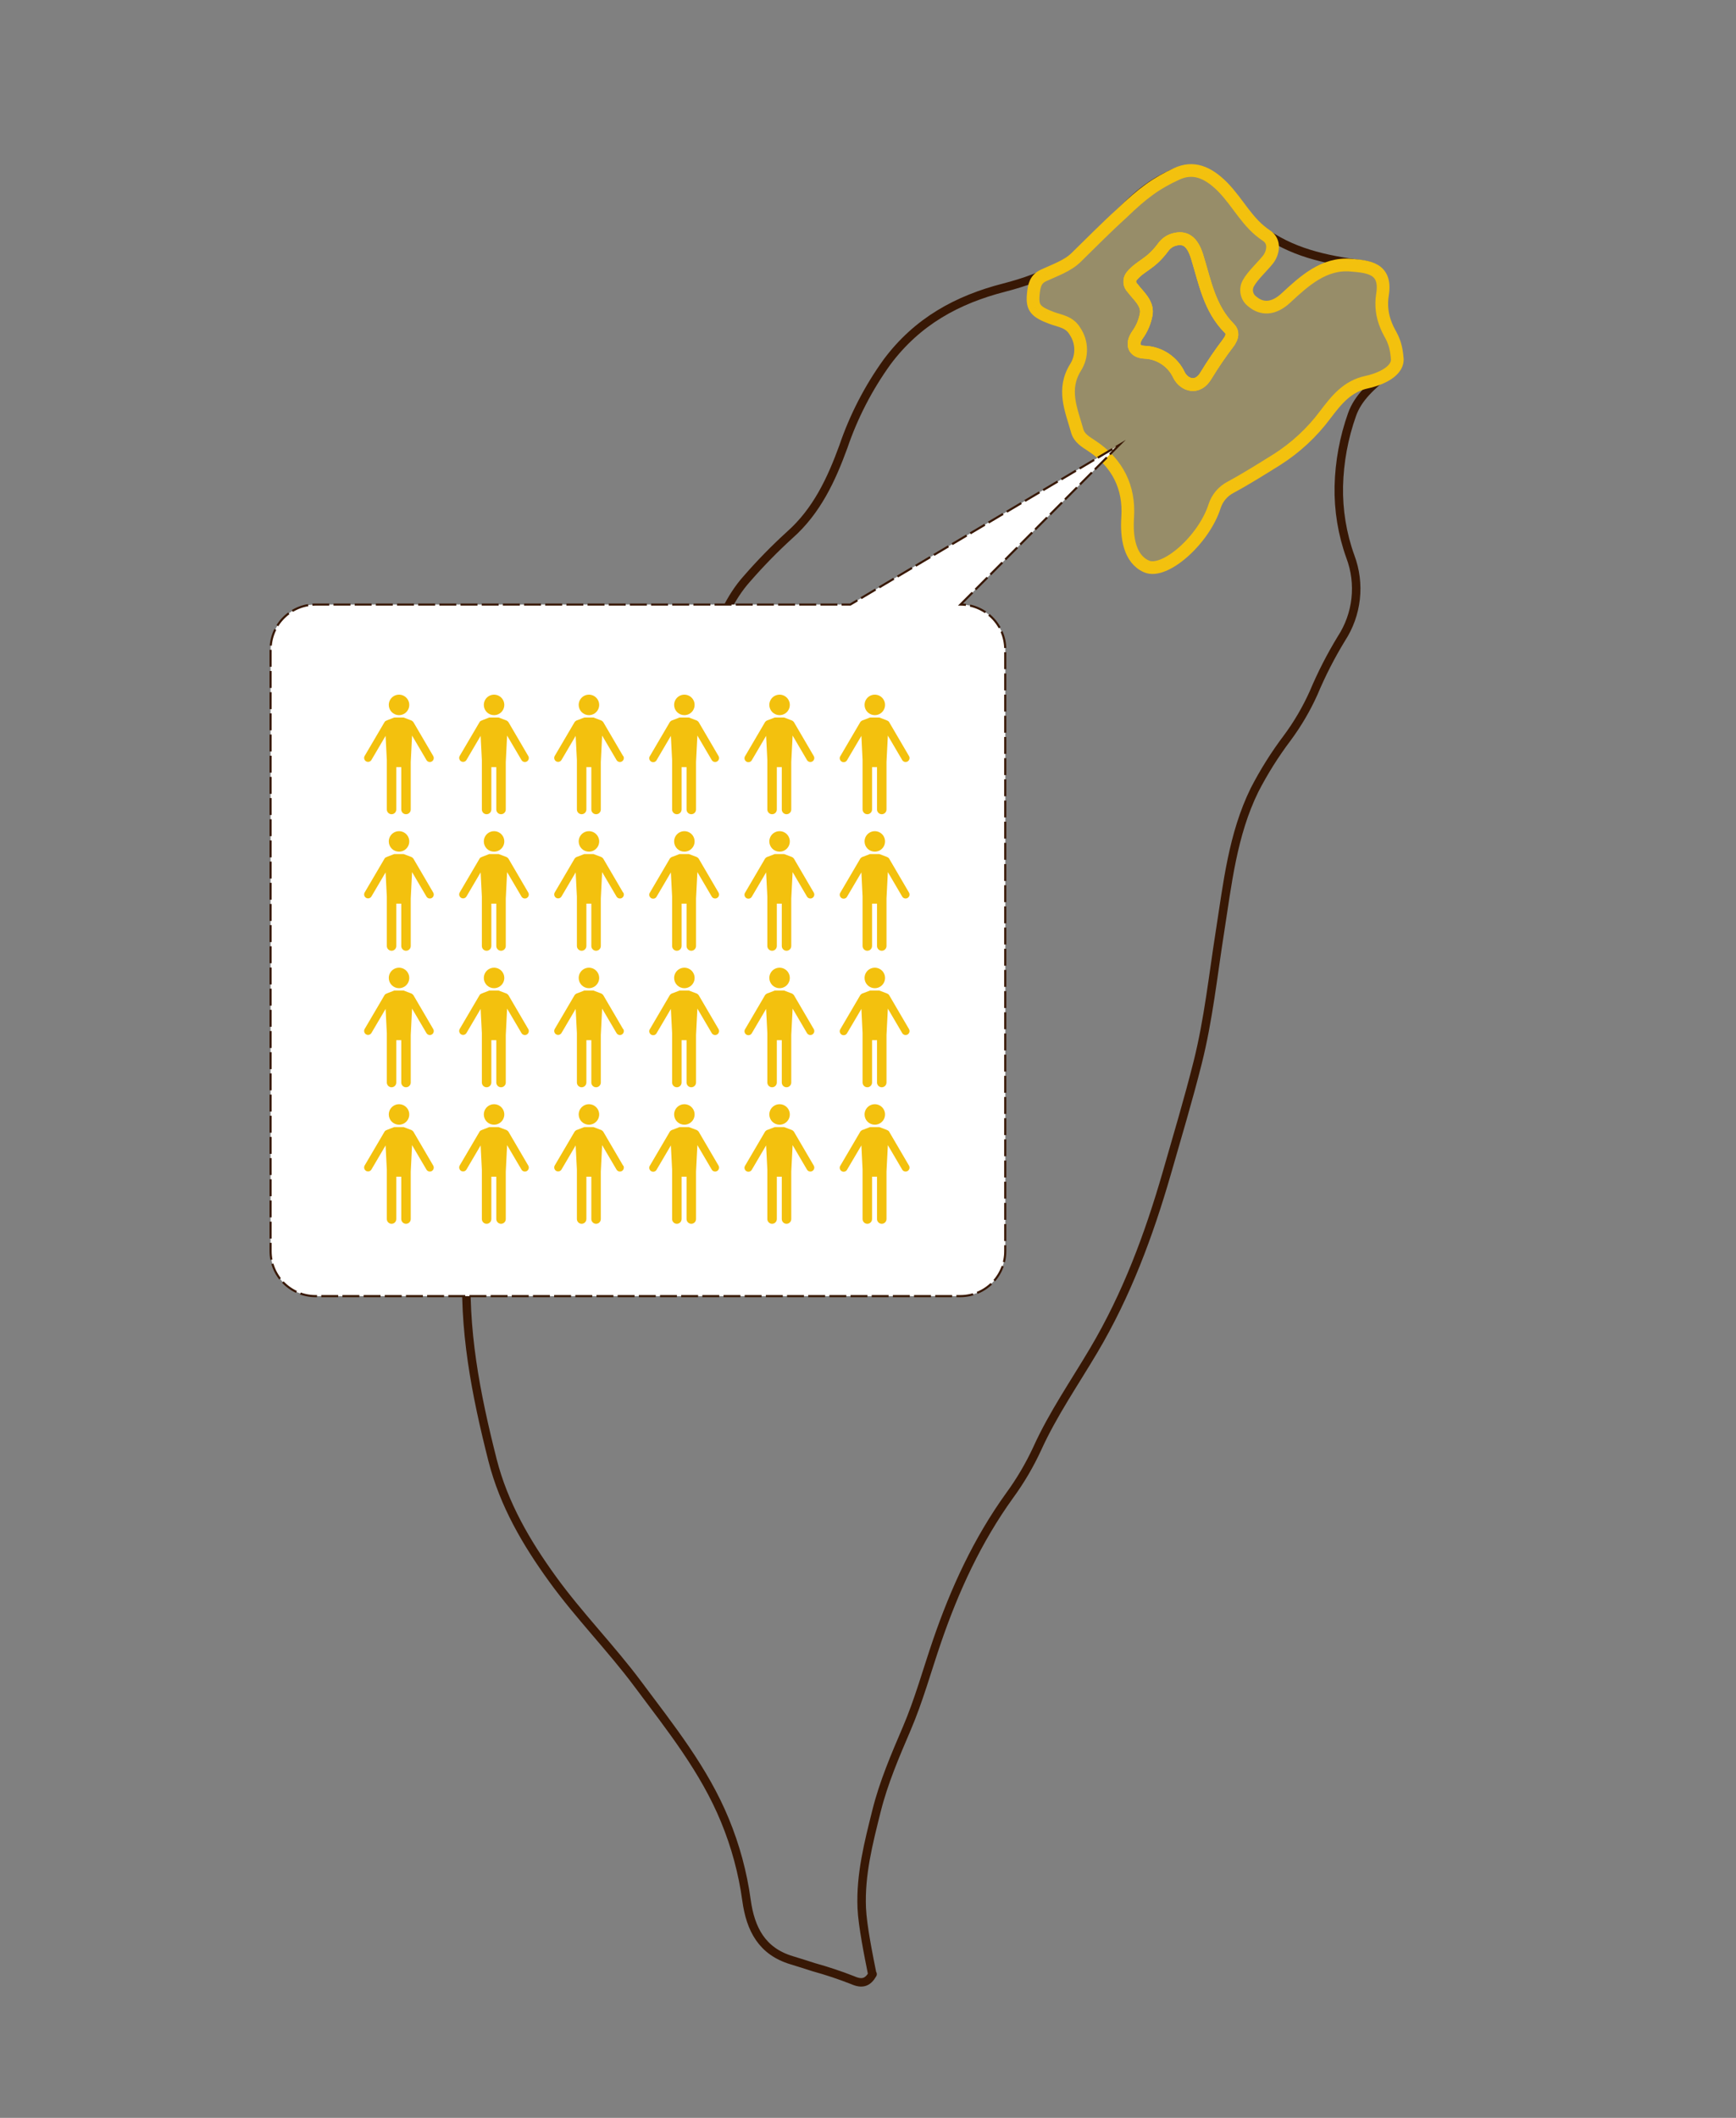 <svg width="410" height="500" viewBox="0 0 410 500" fill="none" xmlns="http://www.w3.org/2000/svg">
<rect x="0" y="0" width="410" height="500" fill="#808080" stroke="none"/>
<path d="M205.994 466C205.184 461.95 203.694 454.63 203.524 450.45C203.194 442.57 205.124 435.08 207.014 427.53C208.704 420.78 211.404 414.53 214.124 408.16C217.004 401.45 218.934 394.37 221.304 387.47C225.494 375.26 230.854 363.609 238.444 353.079C240.991 349.593 243.185 345.861 244.994 341.94C248.704 333.78 253.804 326.43 258.344 318.75C266.084 305.69 271.344 291.58 275.544 277.04C278.044 268.32 280.654 259.63 282.864 250.84C285.404 240.73 286.494 230.33 288.114 220.04C289.904 208.64 291.114 197.04 296.294 186.5C298.508 182.205 301.084 178.107 303.994 174.25C306.455 170.932 308.551 167.358 310.244 163.59C312.103 159.162 314.293 154.88 316.794 150.78C318.645 147.947 319.803 144.718 320.173 141.354C320.543 137.99 320.115 134.587 318.924 131.42C317.002 126.083 316.077 120.44 316.194 114.77C316.335 109.013 317.388 103.316 319.314 97.889C320.744 93.82 324.074 90.999 327.384 88.29C330.234 85.95 330.744 84.29 328.974 80.99C326.824 76.99 326.554 72.799 326.814 68.4C327.044 64.559 325.314 62.91 321.414 62.4C313.034 61.289 304.904 59.59 297.914 54.289C295.471 52.466 293.363 50.233 291.684 47.69C290.363 45.684 288.721 43.91 286.824 42.44C282.294 38.929 279.374 39.62 274.824 41.999C269.334 44.849 265.124 49.33 261.204 53.999C254.834 61.569 246.494 65.499 237.204 67.889C226.064 70.74 216.634 75.889 209.484 85.48C205.078 91.6 201.603 98.34 199.174 105.48C196.364 113.17 192.924 120.63 186.514 126.3C182.947 129.548 179.571 133.001 176.404 136.64C172.344 141.18 170.124 146.64 168.114 152.4C164.528 162.48 159.615 172.037 153.504 180.82C146.424 191.06 139.434 201.44 134.214 212.75C128.734 224.61 122.284 236.03 118.004 248.43C114.844 257.989 112.755 267.869 111.774 277.89C111.044 284.41 110.774 290.97 110.324 297.52C109.324 313.66 112.394 329.22 116.324 344.71C118.994 355.16 124.264 364.19 130.514 372.82C136.764 381.45 144.314 389.09 150.684 397.64C158.304 407.85 166.304 417.81 171.214 429.78C173.706 435.817 175.417 442.148 176.304 448.62C177.244 455.45 179.944 460.689 186.994 462.799C188.734 463.319 190.454 463.88 192.174 464.43C195.305 465.293 198.39 466.322 201.414 467.51C203.674 468.51 204.974 468 206.084 466.07" stroke="#381805" stroke-width="2" stroke-linecap="round" stroke-linejoin="round"/>
<path d="M327.375 76.849C326.401 74.54 326.102 72.001 326.515 69.529C327.515 63.269 323.135 62.949 319.025 62.599C312.735 62.069 308.075 66.279 303.705 70.349C300.805 73.049 298.025 73.069 295.825 71.229C295.154 70.755 294.68 70.051 294.496 69.25C294.311 68.449 294.429 67.609 294.825 66.889C295.825 65.039 298.225 62.889 299.535 61.199C300.625 59.759 301.295 57.049 299.085 55.609C294.545 52.609 292.605 48.089 288.745 44.119C285.145 40.519 281.745 39.289 277.925 41.039C273.015 43.289 269.925 45.549 264.875 50.429C261.155 53.789 257.695 57.329 254.105 60.829C252.105 62.769 249.045 63.829 246.575 64.969C244.575 65.859 244.225 67.349 244.025 69.579C243.745 72.699 244.615 73.649 248.365 75.059C250.365 75.809 252.575 75.949 253.915 78.259C254.747 79.506 255.201 80.967 255.222 82.466C255.244 83.965 254.831 85.439 254.035 86.709C250.755 91.939 253.035 96.789 254.405 101.709C254.895 103.469 256.405 104.319 257.905 105.299C263.905 109.299 266.805 114.999 266.325 122.169C266.025 126.779 266.735 131.959 270.775 133.729C275.085 135.619 284.335 127.469 286.875 119.459C287.502 117.551 288.852 115.964 290.635 115.039C294.345 113.039 297.955 110.759 301.555 108.519C305.984 105.711 309.862 102.115 312.995 97.909C315.635 94.439 318.175 91.189 322.835 90.209C324.745 89.809 330.015 88.209 330.015 84.849C329.645 79.999 328.275 79.239 327.375 76.849ZM290.175 80.849C288.263 83.357 286.484 85.964 284.845 88.659C282.845 92.079 279.725 90.949 278.495 88.659C277.767 87.059 276.603 85.697 275.137 84.728C273.671 83.759 271.962 83.222 270.205 83.179C267.725 82.989 267.205 81.289 268.575 79.179C269.705 77.648 270.449 75.868 270.745 73.989C270.985 71.499 268.835 69.829 267.445 67.989C267.088 67.637 266.87 67.168 266.832 66.668C266.793 66.168 266.936 65.671 267.235 65.269C269.505 62.559 271.615 62.579 274.715 58.399C275.316 57.554 276.176 56.929 277.165 56.619C279.985 55.779 281.635 57.129 282.725 60.619C284.585 66.619 285.645 72.859 290.345 77.559C291.245 78.419 291.105 79.529 290.175 80.809V80.849Z" stroke="#F3C10E" stroke-width="3" stroke-miterlimit="10"/>
<g opacity="0.2">
<path d="M327.375 76.849C326.401 74.54 326.102 72.001 326.515 69.529C327.515 63.269 323.135 62.949 319.025 62.599C312.735 62.069 308.075 66.279 303.705 70.349C300.805 73.049 298.025 73.069 295.825 71.229C295.154 70.755 294.68 70.051 294.496 69.25C294.311 68.449 294.429 67.609 294.825 66.889C295.825 65.039 298.225 62.889 299.535 61.199C300.625 59.759 301.295 57.049 299.085 55.609C294.545 52.609 292.605 48.089 288.745 44.119C285.145 40.519 281.745 39.289 277.925 41.039C273.015 43.289 269.925 45.549 264.875 50.429C261.155 53.789 257.695 57.329 254.105 60.829C252.105 62.769 249.045 63.829 246.575 64.969C244.575 65.859 244.225 67.349 244.025 69.579C243.745 72.699 244.615 73.649 248.365 75.059C250.365 75.809 252.575 75.949 253.915 78.259C254.747 79.506 255.201 80.967 255.222 82.466C255.244 83.965 254.831 85.439 254.035 86.709C250.755 91.939 253.035 96.789 254.405 101.709C254.895 103.469 256.405 104.319 257.905 105.299C263.905 109.299 266.805 114.999 266.325 122.169C266.025 126.779 266.735 131.959 270.775 133.729C275.085 135.619 284.335 127.469 286.875 119.459C287.502 117.551 288.852 115.964 290.635 115.039C294.345 113.039 297.955 110.759 301.555 108.519C305.984 105.711 309.862 102.115 312.995 97.909C315.635 94.439 318.175 91.189 322.835 90.209C324.745 89.809 330.015 88.209 330.015 84.849C329.645 79.999 328.275 79.239 327.375 76.849ZM290.175 80.849C288.263 83.357 286.484 85.964 284.845 88.659C282.845 92.079 279.725 90.949 278.495 88.659C277.767 87.059 276.603 85.697 275.137 84.728C273.671 83.759 271.962 83.222 270.205 83.179C267.725 82.989 267.205 81.289 268.575 79.179C269.705 77.648 270.449 75.868 270.745 73.989C270.985 71.499 268.835 69.829 267.445 67.989C267.088 67.637 266.87 67.168 266.832 66.668C266.793 66.168 266.936 65.671 267.235 65.269C269.505 62.559 271.615 62.579 274.715 58.399C275.316 57.554 276.176 56.929 277.165 56.619C279.985 55.779 281.635 57.129 282.725 60.619C284.585 66.619 285.645 72.859 290.345 77.559C291.245 78.419 291.105 79.529 290.175 80.809V80.849Z" fill="#F3C10E"/>
</g>
<path d="M290.177 80.81C288.266 83.318 286.486 85.925 284.848 88.62C282.848 92.04 279.728 90.91 278.498 88.62C277.77 87.02 276.606 85.658 275.14 84.689C273.674 83.72 271.964 83.183 270.207 83.14C267.727 82.95 267.207 81.25 268.577 79.14C269.707 77.609 270.452 75.829 270.748 73.95C270.988 71.46 268.838 69.79 267.448 67.95C267.091 67.598 266.873 67.129 266.834 66.629C266.796 66.129 266.939 65.632 267.237 65.23C269.507 62.52 271.618 62.54 274.718 58.36C275.318 57.515 276.179 56.89 277.168 56.58C279.988 55.74 281.638 57.09 282.728 60.58C284.588 66.58 285.648 72.82 290.348 77.52C291.248 78.42 291.107 79.53 290.177 80.81Z" stroke="#F3C10E" stroke-width="3" stroke-miterlimit="10"/>
<path d="M290.177 80.81C288.266 83.318 286.486 85.925 284.848 88.62C282.848 92.04 279.728 90.91 278.498 88.62C277.77 87.02 276.606 85.658 275.14 84.689C273.674 83.72 271.964 83.183 270.207 83.14C267.727 82.95 267.207 81.25 268.577 79.14C269.707 77.609 270.452 75.829 270.748 73.95C270.988 71.46 268.838 69.79 267.448 67.95C267.091 67.598 266.873 67.129 266.834 66.629C266.796 66.129 266.939 65.632 267.237 65.23C269.507 62.52 271.618 62.54 274.718 58.36C275.318 57.515 276.179 56.89 277.168 56.58C279.988 55.74 281.638 57.09 282.728 60.58C284.588 66.58 285.648 72.82 290.348 77.52C291.248 78.42 291.107 79.53 290.177 80.81Z" stroke="#F3C10E" stroke-width="3" stroke-miterlimit="10"/>
<path d="M226.846 142.73L264.316 105.07L200.816 142.73H74.476C71.675 142.738 68.991 143.854 67.011 145.835C65.03 147.815 63.914 150.499 63.906 153.3V295.44C63.917 298.239 65.034 300.921 67.014 302.899C68.995 304.878 71.677 305.992 74.476 306H226.846C229.647 305.992 232.331 304.876 234.312 302.896C236.292 300.915 237.408 298.231 237.416 295.43V153.3C237.408 150.499 236.292 147.815 234.312 145.835C232.331 143.854 229.647 142.738 226.846 142.73Z" fill="white" stroke="#381805" stroke-width="0.5" stroke-miterlimit="10" stroke-dasharray="4 1"/>
<path d="M94.24 168.84C94.719 168.84 95.187 168.698 95.585 168.432C95.983 168.166 96.293 167.788 96.476 167.346C96.659 166.904 96.707 166.417 96.614 165.948C96.52 165.478 96.29 165.047 95.951 164.709C95.613 164.37 95.182 164.14 94.712 164.047C94.243 163.953 93.756 164.001 93.314 164.184C92.872 164.367 92.494 164.678 92.228 165.076C91.962 165.473 91.82 165.941 91.82 166.42C91.82 167.062 92.075 167.677 92.529 168.131C92.983 168.585 93.599 168.84 94.24 168.84Z" fill="#F3C10E"/>
<path d="M102.318 178.49L97.638 170.49C97.458 170.248 97.2 170.076 96.908 170L95.328 169.4H93.098L91.558 170C91.208 170.13 90.928 170.25 90.828 170.46L86.128 178.46C86.003 178.674 85.968 178.929 86.03 179.168C86.091 179.408 86.245 179.613 86.458 179.74C86.67 179.864 86.923 179.899 87.161 179.838C87.399 179.776 87.603 179.622 87.728 179.41L91.068 173.73L91.358 179.45V191.11C91.358 191.407 91.476 191.692 91.686 191.902C91.896 192.112 92.181 192.23 92.478 192.23C92.775 192.23 93.06 192.112 93.27 191.902C93.48 191.692 93.598 191.407 93.598 191.11V181.11H94.768V191.11C94.768 191.407 94.886 191.692 95.096 191.902C95.306 192.112 95.591 192.23 95.888 192.23C96.185 192.23 96.47 192.112 96.68 191.902C96.89 191.692 97.008 191.407 97.008 191.11V179.89L97.318 173.66L100.718 179.44C100.843 179.652 101.047 179.806 101.285 179.868C101.523 179.929 101.775 179.894 101.988 179.77C102.2 179.643 102.354 179.438 102.416 179.198C102.478 178.959 102.442 178.704 102.318 178.49Z" fill="#F3C10E"/>
<path d="M116.686 168.84C117.164 168.84 117.632 168.698 118.03 168.432C118.428 168.166 118.738 167.788 118.921 167.346C119.105 166.904 119.153 166.417 119.059 165.948C118.966 165.478 118.735 165.047 118.397 164.709C118.058 164.37 117.627 164.14 117.158 164.047C116.688 163.953 116.202 164.001 115.76 164.184C115.317 164.367 114.939 164.678 114.673 165.076C114.408 165.473 114.266 165.941 114.266 166.42C114.264 166.738 114.326 167.053 114.447 167.348C114.568 167.642 114.747 167.909 114.971 168.134C115.196 168.359 115.464 168.537 115.758 168.658C116.052 168.78 116.367 168.841 116.686 168.84Z" fill="#F3C10E"/>
<path d="M124.763 178.49L120.083 170.49C119.903 170.248 119.645 170.076 119.353 170L117.773 169.4H115.543L114.003 170C113.663 170.13 113.373 170.25 113.273 170.46L108.573 178.46C108.449 178.674 108.413 178.929 108.475 179.168C108.537 179.408 108.691 179.613 108.903 179.74C109.115 179.864 109.368 179.899 109.606 179.838C109.844 179.776 110.048 179.622 110.173 179.41L113.513 173.73L113.803 179.45V191.11C113.803 191.257 113.832 191.403 113.888 191.539C113.945 191.675 114.027 191.798 114.131 191.902C114.235 192.006 114.359 192.089 114.494 192.145C114.63 192.201 114.776 192.23 114.923 192.23C115.07 192.23 115.216 192.201 115.352 192.145C115.488 192.089 115.611 192.006 115.715 191.902C115.819 191.798 115.902 191.675 115.958 191.539C116.014 191.403 116.043 191.257 116.043 191.11V181.11H117.213V191.11C117.213 191.407 117.331 191.692 117.541 191.902C117.751 192.112 118.036 192.23 118.333 192.23C118.63 192.23 118.915 192.112 119.125 191.902C119.335 191.692 119.453 191.407 119.453 191.11V179.89L119.763 173.66L123.163 179.44C123.288 179.652 123.492 179.806 123.73 179.868C123.968 179.929 124.221 179.894 124.433 179.77C124.645 179.643 124.799 179.438 124.861 179.198C124.923 178.959 124.888 178.704 124.763 178.49Z" fill="#F3C10E"/>
<path d="M139.092 168.84C139.571 168.84 140.038 168.698 140.436 168.432C140.834 168.166 141.144 167.788 141.328 167.346C141.511 166.904 141.559 166.417 141.465 165.948C141.372 165.478 141.142 165.047 140.803 164.709C140.465 164.37 140.033 164.14 139.564 164.047C139.095 163.953 138.608 164.001 138.166 164.184C137.724 164.367 137.346 164.678 137.08 165.076C136.814 165.473 136.672 165.941 136.672 166.42C136.672 167.062 136.927 167.677 137.381 168.131C137.835 168.585 138.45 168.84 139.092 168.84Z" fill="#F3C10E"/>
<path d="M147.158 178.49L142.478 170.49C142.298 170.248 142.041 170.076 141.748 170L140.168 169.4H137.988L136.448 170C136.16 170.068 135.903 170.23 135.718 170.46L131.018 178.46C130.894 178.674 130.859 178.929 130.92 179.168C130.982 179.408 131.136 179.613 131.348 179.74C131.561 179.864 131.814 179.899 132.052 179.838C132.29 179.776 132.493 179.622 132.618 179.41L135.958 173.73L136.248 179.45V191.11C136.248 191.407 136.366 191.692 136.576 191.902C136.786 192.112 137.071 192.23 137.368 192.23C137.665 192.23 137.95 192.112 138.16 191.902C138.37 191.692 138.488 191.407 138.488 191.11V181.11H139.658V191.11C139.658 191.407 139.776 191.692 139.986 191.902C140.196 192.112 140.481 192.23 140.778 192.23C141.075 192.23 141.36 192.112 141.57 191.902C141.78 191.692 141.898 191.407 141.898 191.11V179.89L142.208 173.66L145.608 179.44C145.734 179.653 145.939 179.806 146.179 179.867C146.418 179.928 146.671 179.891 146.883 179.765C147.096 179.639 147.249 179.434 147.31 179.195C147.371 178.956 147.334 178.703 147.208 178.49H147.158Z" fill="#F3C10E"/>
<path d="M161.631 168.84C162.11 168.84 162.577 168.698 162.975 168.432C163.373 168.166 163.684 167.788 163.867 167.346C164.05 166.904 164.098 166.417 164.004 165.948C163.911 165.478 163.681 165.047 163.342 164.709C163.004 164.37 162.572 164.14 162.103 164.047C161.634 163.953 161.147 164.001 160.705 164.184C160.263 164.367 159.885 164.678 159.619 165.076C159.353 165.473 159.211 165.941 159.211 166.42C159.211 167.062 159.466 167.677 159.92 168.131C160.374 168.585 160.989 168.84 161.631 168.84Z" fill="#F3C10E"/>
<path d="M169.695 178.49L165.015 170.49C164.834 170.248 164.577 170.076 164.285 170L162.705 169.4H160.475L158.935 170C158.647 170.068 158.39 170.23 158.205 170.46L153.515 178.46C153.438 178.565 153.385 178.684 153.357 178.81C153.33 178.937 153.329 179.067 153.355 179.194C153.38 179.321 153.432 179.441 153.507 179.546C153.582 179.652 153.678 179.741 153.789 179.807C153.9 179.873 154.024 179.916 154.152 179.931C154.28 179.947 154.41 179.936 154.534 179.899C154.658 179.862 154.773 179.799 154.871 179.715C154.969 179.631 155.049 179.527 155.105 179.41L158.445 173.73L158.735 179.45V191.11C158.735 191.407 158.853 191.692 159.063 191.902C159.273 192.112 159.558 192.23 159.855 192.23C160.152 192.23 160.437 192.112 160.647 191.902C160.857 191.692 160.975 191.407 160.975 191.11V181.11H162.145V191.11C162.145 191.407 162.263 191.692 162.473 191.902C162.683 192.112 162.968 192.23 163.265 192.23C163.562 192.23 163.847 192.112 164.057 191.902C164.267 191.692 164.385 191.407 164.385 191.11V179.89L164.705 173.66L168.095 179.44C168.157 179.545 168.239 179.637 168.337 179.71C168.435 179.784 168.546 179.837 168.665 179.867C168.783 179.897 168.906 179.904 169.027 179.886C169.148 179.869 169.265 179.828 169.37 179.765C169.475 179.703 169.566 179.621 169.64 179.523C169.713 179.425 169.766 179.314 169.796 179.195C169.826 179.077 169.833 178.954 169.815 178.833C169.798 178.712 169.757 178.595 169.695 178.49Z" fill="#F3C10E"/>
<path d="M184.115 168.84C184.594 168.84 185.062 168.698 185.46 168.432C185.858 168.166 186.168 167.788 186.351 167.346C186.534 166.904 186.582 166.417 186.489 165.948C186.395 165.478 186.165 165.047 185.827 164.709C185.488 164.37 185.057 164.14 184.587 164.047C184.118 163.953 183.631 164.001 183.189 164.184C182.747 164.367 182.369 164.678 182.103 165.076C181.837 165.473 181.695 165.941 181.695 166.42C181.695 167.062 181.95 167.677 182.404 168.131C182.858 168.585 183.473 168.84 184.115 168.84Z" fill="#F3C10E"/>
<path d="M192.187 178.49L187.507 170.49C187.327 170.248 187.069 170.076 186.777 170L185.197 169.4H182.967L181.427 170C181.139 170.068 180.882 170.23 180.697 170.46L176.007 178.46C175.931 178.565 175.877 178.684 175.849 178.81C175.822 178.937 175.821 179.067 175.847 179.194C175.873 179.321 175.925 179.441 175.999 179.546C176.074 179.652 176.17 179.741 176.281 179.807C176.392 179.873 176.516 179.916 176.644 179.931C176.772 179.947 176.903 179.936 177.026 179.899C177.15 179.862 177.265 179.799 177.363 179.715C177.461 179.631 177.541 179.527 177.597 179.41L180.937 173.73L181.227 179.45V191.11C181.227 191.407 181.345 191.692 181.555 191.902C181.765 192.112 182.05 192.23 182.347 192.23C182.644 192.23 182.929 192.112 183.139 191.902C183.349 191.692 183.467 191.407 183.467 191.11V181.11H184.637V191.11C184.637 191.407 184.755 191.692 184.965 191.902C185.175 192.112 185.46 192.23 185.757 192.23C186.054 192.23 186.339 192.112 186.549 191.902C186.759 191.692 186.877 191.407 186.877 191.11V179.89L187.197 173.66L190.587 179.44C190.649 179.545 190.732 179.637 190.829 179.71C190.927 179.784 191.039 179.837 191.157 179.867C191.275 179.897 191.399 179.904 191.519 179.886C191.64 179.869 191.757 179.828 191.862 179.765C191.967 179.703 192.059 179.621 192.132 179.523C192.205 179.425 192.258 179.314 192.288 179.195C192.319 179.077 192.325 178.954 192.308 178.833C192.29 178.712 192.249 178.595 192.187 178.49Z" fill="#F3C10E"/>
<path d="M206.607 168.84C207.086 168.84 207.554 168.698 207.952 168.432C208.35 168.166 208.66 167.788 208.843 167.346C209.026 166.904 209.074 166.417 208.981 165.948C208.888 165.478 208.657 165.047 208.319 164.709C207.98 164.37 207.549 164.14 207.08 164.047C206.61 163.953 206.124 164.001 205.681 164.184C205.239 164.367 204.861 164.678 204.595 165.076C204.329 165.473 204.188 165.941 204.188 166.42C204.188 167.062 204.442 167.677 204.896 168.131C205.35 168.585 205.966 168.84 206.607 168.84Z" fill="#F3C10E"/>
<path d="M214.679 178.49L209.999 170.49C209.909 170.28 209.619 170.14 209.269 170L207.689 169.4H205.459L203.919 170C203.631 170.068 203.374 170.23 203.189 170.46L198.499 178.46C198.423 178.565 198.369 178.684 198.342 178.81C198.314 178.937 198.313 179.067 198.339 179.194C198.365 179.321 198.417 179.441 198.492 179.546C198.566 179.652 198.662 179.741 198.773 179.807C198.884 179.873 199.008 179.916 199.136 179.931C199.265 179.947 199.395 179.936 199.519 179.899C199.642 179.862 199.757 179.799 199.855 179.715C199.954 179.631 200.033 179.527 200.089 179.41L203.439 173.73L203.719 179.45V191.11C203.719 191.407 203.837 191.692 204.047 191.902C204.257 192.112 204.542 192.23 204.839 192.23C205.136 192.23 205.421 192.112 205.631 191.902C205.841 191.692 205.959 191.407 205.959 191.11V181.11H207.129V191.11C207.129 191.407 207.247 191.692 207.457 191.902C207.667 192.112 207.952 192.23 208.249 192.23C208.546 192.23 208.831 192.112 209.041 191.902C209.251 191.692 209.369 191.407 209.369 191.11V179.89L209.689 173.66L213.079 179.44C213.205 179.653 213.41 179.806 213.649 179.867C213.888 179.928 214.142 179.891 214.354 179.765C214.566 179.639 214.72 179.434 214.781 179.195C214.841 178.956 214.805 178.703 214.679 178.49Z" fill="#F3C10E"/>
<path d="M94.24 201.07C94.719 201.07 95.187 200.929 95.585 200.663C95.983 200.397 96.293 200.019 96.476 199.577C96.659 199.134 96.707 198.648 96.614 198.178C96.52 197.709 96.29 197.278 95.951 196.939C95.613 196.601 95.182 196.37 94.712 196.277C94.243 196.184 93.756 196.232 93.314 196.415C92.872 196.598 92.494 196.908 92.228 197.306C91.962 197.704 91.82 198.172 91.82 198.65C91.82 199.292 92.075 199.908 92.529 200.362C92.983 200.816 93.599 201.07 94.24 201.07Z" fill="#F3C10E"/>
<path d="M102.318 210.721L97.638 202.721C97.458 202.479 97.2 202.306 96.908 202.231L95.328 201.631H93.098L91.558 202.231C91.208 202.361 90.928 202.481 90.828 202.691L86.128 210.691C86.003 210.905 85.968 211.159 86.03 211.399C86.091 211.638 86.245 211.844 86.458 211.971C86.67 212.095 86.923 212.13 87.161 212.068C87.399 212.006 87.603 211.853 87.728 211.641L91.068 205.961L91.358 211.681V223.341C91.358 223.638 91.476 223.923 91.686 224.133C91.896 224.343 92.181 224.461 92.478 224.461C92.775 224.461 93.06 224.343 93.27 224.133C93.48 223.923 93.598 223.638 93.598 223.341V213.341H94.768V223.341C94.768 223.638 94.886 223.923 95.096 224.133C95.306 224.343 95.591 224.461 95.888 224.461C96.185 224.461 96.47 224.343 96.68 224.133C96.89 223.923 97.008 223.638 97.008 223.341V212.121L97.318 205.891L100.718 211.671C100.843 211.883 101.047 212.036 101.285 212.098C101.523 212.16 101.775 212.125 101.988 212.001C102.2 211.874 102.354 211.668 102.416 211.429C102.478 211.189 102.442 210.935 102.318 210.721Z" fill="#F3C10E"/>
<path d="M116.686 201.07C117.164 201.07 117.632 200.929 118.03 200.663C118.428 200.397 118.738 200.019 118.921 199.577C119.105 199.134 119.153 198.648 119.059 198.178C118.966 197.709 118.735 197.278 118.397 196.939C118.058 196.601 117.627 196.37 117.158 196.277C116.688 196.184 116.202 196.232 115.76 196.415C115.317 196.598 114.939 196.908 114.673 197.306C114.408 197.704 114.266 198.172 114.266 198.65C114.264 198.969 114.326 199.284 114.447 199.578C114.568 199.872 114.747 200.14 114.971 200.365C115.196 200.59 115.464 200.768 115.758 200.889C116.052 201.01 116.367 201.072 116.686 201.07Z" fill="#F3C10E"/>
<path d="M124.763 210.721L120.083 202.721C119.903 202.479 119.645 202.306 119.353 202.231L117.773 201.631H115.543L114.003 202.231C113.663 202.361 113.373 202.481 113.273 202.691L108.573 210.691C108.449 210.905 108.413 211.159 108.475 211.399C108.537 211.638 108.691 211.844 108.903 211.971C109.115 212.095 109.368 212.13 109.606 212.068C109.844 212.006 110.048 211.853 110.173 211.641L113.513 205.961L113.803 211.681V223.341C113.803 223.488 113.832 223.634 113.888 223.769C113.945 223.905 114.027 224.029 114.131 224.133C114.235 224.237 114.359 224.319 114.494 224.376C114.63 224.432 114.776 224.461 114.923 224.461C115.07 224.461 115.216 224.432 115.352 224.376C115.488 224.319 115.611 224.237 115.715 224.133C115.819 224.029 115.902 223.905 115.958 223.769C116.014 223.634 116.043 223.488 116.043 223.341V213.341H117.213V223.341C117.213 223.638 117.331 223.923 117.541 224.133C117.751 224.343 118.036 224.461 118.333 224.461C118.63 224.461 118.915 224.343 119.125 224.133C119.335 223.923 119.453 223.638 119.453 223.341V212.121L119.763 205.891L123.163 211.671C123.288 211.883 123.492 212.036 123.73 212.098C123.968 212.16 124.221 212.125 124.433 212.001C124.645 211.874 124.799 211.668 124.861 211.429C124.923 211.189 124.888 210.935 124.763 210.721Z" fill="#F3C10E"/>
<path d="M139.092 201.07C139.571 201.07 140.038 200.929 140.436 200.663C140.834 200.397 141.144 200.019 141.328 199.577C141.511 199.134 141.559 198.648 141.465 198.178C141.372 197.709 141.142 197.278 140.803 196.939C140.465 196.601 140.033 196.37 139.564 196.277C139.095 196.184 138.608 196.232 138.166 196.415C137.724 196.598 137.346 196.908 137.08 197.306C136.814 197.704 136.672 198.172 136.672 198.65C136.672 199.292 136.927 199.908 137.381 200.362C137.835 200.816 138.45 201.07 139.092 201.07Z" fill="#F3C10E"/>
<path d="M147.158 210.721L142.478 202.721C142.298 202.479 142.041 202.306 141.748 202.231L140.168 201.631H137.988L136.448 202.231C136.16 202.298 135.903 202.46 135.718 202.691L131.018 210.691C130.894 210.905 130.859 211.159 130.92 211.399C130.982 211.638 131.136 211.844 131.348 211.971C131.561 212.095 131.814 212.13 132.052 212.068C132.29 212.006 132.493 211.853 132.618 211.641L135.958 205.961L136.248 211.681V223.341C136.248 223.638 136.366 223.923 136.576 224.133C136.786 224.343 137.071 224.461 137.368 224.461C137.665 224.461 137.95 224.343 138.16 224.133C138.37 223.923 138.488 223.638 138.488 223.341V213.341H139.658V223.341C139.658 223.638 139.776 223.923 139.986 224.133C140.196 224.343 140.481 224.461 140.778 224.461C141.075 224.461 141.36 224.343 141.57 224.133C141.78 223.923 141.898 223.638 141.898 223.341V212.121L142.208 205.891L145.608 211.671C145.734 211.883 145.939 212.036 146.179 212.097C146.418 212.158 146.671 212.122 146.883 211.996C147.096 211.87 147.249 211.665 147.31 211.426C147.371 211.187 147.334 210.933 147.208 210.721H147.158Z" fill="#F3C10E"/>
<path d="M161.631 201.07C162.11 201.07 162.577 200.929 162.975 200.663C163.373 200.397 163.684 200.019 163.867 199.577C164.05 199.134 164.098 198.648 164.004 198.178C163.911 197.709 163.681 197.278 163.342 196.939C163.004 196.601 162.572 196.37 162.103 196.277C161.634 196.184 161.147 196.232 160.705 196.415C160.263 196.598 159.885 196.908 159.619 197.306C159.353 197.704 159.211 198.172 159.211 198.65C159.211 199.292 159.466 199.908 159.92 200.362C160.374 200.816 160.989 201.07 161.631 201.07Z" fill="#F3C10E"/>
<path d="M169.695 210.721L165.015 202.721C164.834 202.479 164.577 202.306 164.285 202.231L162.705 201.631H160.475L158.935 202.231C158.647 202.298 158.39 202.46 158.205 202.691L153.515 210.691C153.438 210.795 153.385 210.915 153.357 211.041C153.33 211.167 153.329 211.298 153.355 211.425C153.38 211.551 153.432 211.671 153.507 211.777C153.582 211.882 153.678 211.971 153.789 212.037C153.9 212.104 154.024 212.146 154.152 212.162C154.28 212.178 154.41 212.167 154.534 212.129C154.658 212.092 154.773 212.029 154.871 211.945C154.969 211.861 155.049 211.757 155.105 211.641L158.445 205.961L158.735 211.681V223.341C158.735 223.638 158.853 223.923 159.063 224.133C159.273 224.343 159.558 224.461 159.855 224.461C160.152 224.461 160.437 224.343 160.647 224.133C160.857 223.923 160.975 223.638 160.975 223.341V213.341H162.145V223.341C162.145 223.638 162.263 223.923 162.473 224.133C162.683 224.343 162.968 224.461 163.265 224.461C163.562 224.461 163.847 224.343 164.057 224.133C164.267 223.923 164.385 223.638 164.385 223.341V212.121L164.705 205.891L168.095 211.671C168.157 211.776 168.239 211.868 168.337 211.941C168.435 212.014 168.546 212.067 168.665 212.097C168.783 212.128 168.906 212.134 169.027 212.117C169.148 212.099 169.265 212.058 169.37 211.996C169.475 211.933 169.566 211.851 169.64 211.753C169.713 211.655 169.766 211.544 169.796 211.426C169.826 211.307 169.833 211.184 169.815 211.063C169.798 210.942 169.757 210.826 169.695 210.721Z" fill="#F3C10E"/>
<path d="M184.115 201.07C184.594 201.07 185.062 200.929 185.46 200.663C185.858 200.397 186.168 200.019 186.351 199.577C186.534 199.134 186.582 198.648 186.489 198.178C186.395 197.709 186.165 197.278 185.827 196.939C185.488 196.601 185.057 196.37 184.587 196.277C184.118 196.184 183.631 196.232 183.189 196.415C182.747 196.598 182.369 196.908 182.103 197.306C181.837 197.704 181.695 198.172 181.695 198.65C181.695 199.292 181.95 199.908 182.404 200.362C182.858 200.816 183.473 201.07 184.115 201.07Z" fill="#F3C10E"/>
<path d="M192.187 210.721L187.507 202.721C187.327 202.479 187.069 202.306 186.777 202.231L185.197 201.631H182.967L181.427 202.231C181.139 202.298 180.882 202.46 180.697 202.691L176.007 210.691C175.931 210.795 175.877 210.915 175.849 211.041C175.822 211.167 175.821 211.298 175.847 211.425C175.873 211.551 175.925 211.671 175.999 211.777C176.074 211.882 176.17 211.971 176.281 212.037C176.392 212.104 176.516 212.146 176.644 212.162C176.772 212.178 176.903 212.167 177.026 212.129C177.15 212.092 177.265 212.029 177.363 211.945C177.461 211.861 177.541 211.757 177.597 211.641L180.937 205.961L181.227 211.681V223.341C181.227 223.638 181.345 223.923 181.555 224.133C181.765 224.343 182.05 224.461 182.347 224.461C182.644 224.461 182.929 224.343 183.139 224.133C183.349 223.923 183.467 223.638 183.467 223.341V213.341H184.637V223.341C184.637 223.638 184.755 223.923 184.965 224.133C185.175 224.343 185.46 224.461 185.757 224.461C186.054 224.461 186.339 224.343 186.549 224.133C186.759 223.923 186.877 223.638 186.877 223.341V212.121L187.197 205.891L190.587 211.671C190.649 211.776 190.732 211.868 190.829 211.941C190.927 212.014 191.039 212.067 191.157 212.097C191.275 212.128 191.399 212.134 191.519 212.117C191.64 212.099 191.757 212.058 191.862 211.996C191.967 211.933 192.059 211.851 192.132 211.753C192.205 211.655 192.258 211.544 192.288 211.426C192.319 211.307 192.325 211.184 192.308 211.063C192.29 210.942 192.249 210.826 192.187 210.721Z" fill="#F3C10E"/>
<path d="M206.607 201.07C207.086 201.07 207.554 200.929 207.952 200.663C208.35 200.397 208.66 200.019 208.843 199.577C209.026 199.134 209.074 198.648 208.981 198.178C208.888 197.709 208.657 197.278 208.319 196.939C207.98 196.601 207.549 196.37 207.08 196.277C206.61 196.184 206.124 196.232 205.681 196.415C205.239 196.598 204.861 196.908 204.595 197.306C204.329 197.704 204.188 198.172 204.188 198.65C204.188 199.292 204.442 199.908 204.896 200.362C205.35 200.816 205.966 201.07 206.607 201.07Z" fill="#F3C10E"/>
<path d="M214.679 210.721L209.999 202.721C209.909 202.511 209.619 202.371 209.269 202.231L207.689 201.631H205.459L203.919 202.231C203.631 202.298 203.374 202.46 203.189 202.691L198.499 210.691C198.423 210.795 198.369 210.915 198.342 211.041C198.314 211.167 198.313 211.298 198.339 211.425C198.365 211.551 198.417 211.671 198.492 211.777C198.566 211.882 198.662 211.971 198.773 212.037C198.884 212.104 199.008 212.146 199.136 212.162C199.265 212.178 199.395 212.167 199.519 212.129C199.642 212.092 199.757 212.029 199.855 211.945C199.954 211.861 200.033 211.757 200.089 211.641L203.439 205.961L203.719 211.681V223.341C203.719 223.638 203.837 223.923 204.047 224.133C204.257 224.343 204.542 224.461 204.839 224.461C205.136 224.461 205.421 224.343 205.631 224.133C205.841 223.923 205.959 223.638 205.959 223.341V213.341H207.129V223.341C207.129 223.638 207.247 223.923 207.457 224.133C207.667 224.343 207.952 224.461 208.249 224.461C208.546 224.461 208.831 224.343 209.041 224.133C209.251 223.923 209.369 223.638 209.369 223.341V212.121L209.689 205.891L213.079 211.671C213.205 211.883 213.41 212.036 213.649 212.097C213.888 212.158 214.142 212.122 214.354 211.996C214.566 211.87 214.72 211.665 214.781 211.426C214.841 211.187 214.805 210.933 214.679 210.721Z" fill="#F3C10E"/>
<path d="M94.24 233.301C94.719 233.301 95.187 233.159 95.585 232.893C95.983 232.627 96.293 232.249 96.476 231.807C96.659 231.365 96.707 230.878 96.614 230.409C96.52 229.939 96.29 229.508 95.951 229.17C95.613 228.831 95.182 228.601 94.712 228.507C94.243 228.414 93.756 228.462 93.314 228.645C92.872 228.828 92.494 229.138 92.228 229.536C91.962 229.934 91.82 230.402 91.82 230.881C91.82 231.523 92.075 232.138 92.529 232.592C92.983 233.046 93.599 233.301 94.24 233.301Z" fill="#F3C10E"/>
<path d="M102.318 242.951L97.638 234.951C97.458 234.709 97.2 234.536 96.908 234.461L95.328 233.861H93.098L91.558 234.461C91.208 234.591 90.928 234.711 90.828 234.921L86.128 242.921C86.003 243.135 85.968 243.39 86.03 243.629C86.091 243.869 86.245 244.074 86.458 244.201C86.67 244.325 86.923 244.36 87.161 244.298C87.399 244.237 87.603 244.083 87.728 243.871L91.068 238.191L91.358 243.911V255.571C91.358 255.868 91.476 256.153 91.686 256.363C91.896 256.573 92.181 256.691 92.478 256.691C92.775 256.691 93.06 256.573 93.27 256.363C93.48 256.153 93.598 255.868 93.598 255.571V245.571H94.768V255.571C94.768 255.868 94.886 256.153 95.096 256.363C95.306 256.573 95.591 256.691 95.888 256.691C96.185 256.691 96.47 256.573 96.68 256.363C96.89 256.153 97.008 255.868 97.008 255.571V244.351L97.318 238.121L100.718 243.901C100.843 244.113 101.047 244.267 101.285 244.328C101.523 244.39 101.775 244.355 101.988 244.231C102.2 244.104 102.354 243.899 102.416 243.659C102.478 243.419 102.442 243.165 102.318 242.951Z" fill="#F3C10E"/>
<path d="M116.686 233.301C117.164 233.301 117.632 233.159 118.03 232.893C118.428 232.627 118.738 232.249 118.921 231.807C119.105 231.365 119.153 230.878 119.059 230.409C118.966 229.939 118.735 229.508 118.397 229.17C118.058 228.831 117.627 228.601 117.158 228.507C116.688 228.414 116.202 228.462 115.76 228.645C115.317 228.828 114.939 229.138 114.673 229.536C114.408 229.934 114.266 230.402 114.266 230.881C114.264 231.199 114.326 231.514 114.447 231.809C114.568 232.103 114.747 232.37 114.971 232.595C115.196 232.82 115.464 232.998 115.758 233.119C116.052 233.241 116.367 233.302 116.686 233.301Z" fill="#F3C10E"/>
<path d="M124.763 242.951L120.083 234.951C119.903 234.709 119.645 234.536 119.353 234.461L117.773 233.861H115.543L114.003 234.461C113.663 234.591 113.373 234.711 113.273 234.921L108.573 242.921C108.449 243.135 108.413 243.39 108.475 243.629C108.537 243.869 108.691 244.074 108.903 244.201C109.115 244.325 109.368 244.36 109.606 244.298C109.844 244.237 110.048 244.083 110.173 243.871L113.513 238.191L113.803 243.911V255.571C113.803 255.718 113.832 255.864 113.888 256C113.945 256.136 114.027 256.259 114.131 256.363C114.235 256.467 114.359 256.55 114.494 256.606C114.63 256.662 114.776 256.691 114.923 256.691C115.07 256.691 115.216 256.662 115.352 256.606C115.488 256.55 115.611 256.467 115.715 256.363C115.819 256.259 115.902 256.136 115.958 256C116.014 255.864 116.043 255.718 116.043 255.571V245.571H117.213V255.571C117.213 255.868 117.331 256.153 117.541 256.363C117.751 256.573 118.036 256.691 118.333 256.691C118.63 256.691 118.915 256.573 119.125 256.363C119.335 256.153 119.453 255.868 119.453 255.571V244.351L119.763 238.121L123.163 243.901C123.288 244.113 123.492 244.267 123.73 244.328C123.968 244.39 124.221 244.355 124.433 244.231C124.645 244.104 124.799 243.899 124.861 243.659C124.923 243.419 124.888 243.165 124.763 242.951Z" fill="#F3C10E"/>
<path d="M139.092 233.301C139.571 233.301 140.038 233.159 140.436 232.893C140.834 232.627 141.144 232.249 141.328 231.807C141.511 231.365 141.559 230.878 141.465 230.409C141.372 229.939 141.142 229.508 140.803 229.17C140.465 228.831 140.033 228.601 139.564 228.507C139.095 228.414 138.608 228.462 138.166 228.645C137.724 228.828 137.346 229.138 137.08 229.536C136.814 229.934 136.672 230.402 136.672 230.881C136.672 231.523 136.927 232.138 137.381 232.592C137.835 233.046 138.45 233.301 139.092 233.301Z" fill="#F3C10E"/>
<path d="M147.158 242.951L142.478 234.951C142.298 234.709 142.041 234.536 141.748 234.461L140.168 233.861H137.988L136.448 234.461C136.16 234.529 135.903 234.691 135.718 234.921L131.018 242.921C130.894 243.135 130.859 243.39 130.92 243.629C130.982 243.869 131.136 244.074 131.348 244.201C131.561 244.325 131.814 244.36 132.052 244.298C132.29 244.237 132.493 244.083 132.618 243.871L135.958 238.191L136.248 243.911V255.571C136.248 255.868 136.366 256.153 136.576 256.363C136.786 256.573 137.071 256.691 137.368 256.691C137.665 256.691 137.95 256.573 138.16 256.363C138.37 256.153 138.488 255.868 138.488 255.571V245.571H139.658V255.571C139.658 255.868 139.776 256.153 139.986 256.363C140.196 256.573 140.481 256.691 140.778 256.691C141.075 256.691 141.36 256.573 141.57 256.363C141.78 256.153 141.898 255.868 141.898 255.571V244.351L142.208 238.121L145.608 243.901C145.734 244.114 145.939 244.267 146.179 244.328C146.418 244.389 146.671 244.352 146.883 244.226C147.096 244.1 147.249 243.895 147.31 243.656C147.371 243.417 147.334 243.163 147.208 242.951H147.158Z" fill="#F3C10E"/>
<path d="M161.631 233.301C162.11 233.301 162.577 233.159 162.975 232.893C163.373 232.627 163.684 232.249 163.867 231.807C164.05 231.365 164.098 230.878 164.004 230.409C163.911 229.939 163.681 229.508 163.342 229.17C163.004 228.831 162.572 228.601 162.103 228.507C161.634 228.414 161.147 228.462 160.705 228.645C160.263 228.828 159.885 229.138 159.619 229.536C159.353 229.934 159.211 230.402 159.211 230.881C159.211 231.523 159.466 232.138 159.92 232.592C160.374 233.046 160.989 233.301 161.631 233.301Z" fill="#F3C10E"/>
<path d="M169.695 242.951L165.015 234.951C164.834 234.709 164.577 234.536 164.285 234.461L162.705 233.861H160.475L158.935 234.461C158.647 234.529 158.39 234.691 158.205 234.921L153.515 242.921C153.438 243.026 153.385 243.145 153.357 243.271C153.33 243.398 153.329 243.528 153.355 243.655C153.38 243.782 153.432 243.902 153.507 244.007C153.582 244.113 153.678 244.201 153.789 244.268C153.9 244.334 154.024 244.377 154.152 244.392C154.28 244.408 154.41 244.397 154.534 244.36C154.658 244.323 154.773 244.26 154.871 244.176C154.969 244.092 155.049 243.988 155.105 243.871L158.445 238.191L158.735 243.911V255.571C158.735 255.868 158.853 256.153 159.063 256.363C159.273 256.573 159.558 256.691 159.855 256.691C160.152 256.691 160.437 256.573 160.647 256.363C160.857 256.153 160.975 255.868 160.975 255.571V245.571H162.145V255.571C162.145 255.868 162.263 256.153 162.473 256.363C162.683 256.573 162.968 256.691 163.265 256.691C163.562 256.691 163.847 256.573 164.057 256.363C164.267 256.153 164.385 255.868 164.385 255.571V244.351L164.705 238.121L168.095 243.901C168.157 244.006 168.239 244.098 168.337 244.171C168.435 244.245 168.546 244.298 168.665 244.328C168.783 244.358 168.906 244.365 169.027 244.347C169.148 244.33 169.265 244.289 169.37 244.226C169.475 244.164 169.566 244.081 169.64 243.984C169.713 243.886 169.766 243.775 169.796 243.656C169.826 243.538 169.833 243.415 169.815 243.294C169.798 243.173 169.757 243.056 169.695 242.951Z" fill="#F3C10E"/>
<path d="M184.115 233.301C184.594 233.301 185.062 233.159 185.46 232.893C185.858 232.627 186.168 232.249 186.351 231.807C186.534 231.365 186.582 230.878 186.489 230.409C186.395 229.939 186.165 229.508 185.827 229.17C185.488 228.831 185.057 228.601 184.587 228.507C184.118 228.414 183.631 228.462 183.189 228.645C182.747 228.828 182.369 229.138 182.103 229.536C181.837 229.934 181.695 230.402 181.695 230.881C181.695 231.523 181.95 232.138 182.404 232.592C182.858 233.046 183.473 233.301 184.115 233.301Z" fill="#F3C10E"/>
<path d="M192.187 242.951L187.507 234.951C187.327 234.709 187.069 234.536 186.777 234.461L185.197 233.861H182.967L181.427 234.461C181.139 234.529 180.882 234.691 180.697 234.921L176.007 242.921C175.931 243.026 175.877 243.145 175.849 243.271C175.822 243.398 175.821 243.528 175.847 243.655C175.873 243.782 175.925 243.902 175.999 244.007C176.074 244.113 176.17 244.201 176.281 244.268C176.392 244.334 176.516 244.377 176.644 244.392C176.772 244.408 176.903 244.397 177.026 244.36C177.15 244.323 177.265 244.26 177.363 244.176C177.461 244.092 177.541 243.988 177.597 243.871L180.937 238.191L181.227 243.911V255.571C181.227 255.868 181.345 256.153 181.555 256.363C181.765 256.573 182.05 256.691 182.347 256.691C182.644 256.691 182.929 256.573 183.139 256.363C183.349 256.153 183.467 255.868 183.467 255.571V245.571H184.637V255.571C184.637 255.868 184.755 256.153 184.965 256.363C185.175 256.573 185.46 256.691 185.757 256.691C186.054 256.691 186.339 256.573 186.549 256.363C186.759 256.153 186.877 255.868 186.877 255.571V244.351L187.197 238.121L190.587 243.901C190.649 244.006 190.732 244.098 190.829 244.171C190.927 244.245 191.039 244.298 191.157 244.328C191.275 244.358 191.399 244.365 191.519 244.347C191.64 244.33 191.757 244.289 191.862 244.226C191.967 244.164 192.059 244.081 192.132 243.984C192.205 243.886 192.258 243.775 192.288 243.656C192.319 243.538 192.325 243.415 192.308 243.294C192.29 243.173 192.249 243.056 192.187 242.951Z" fill="#F3C10E"/>
<path d="M206.607 233.301C207.086 233.301 207.554 233.159 207.952 232.893C208.35 232.627 208.66 232.249 208.843 231.807C209.026 231.365 209.074 230.878 208.981 230.409C208.888 229.939 208.657 229.508 208.319 229.17C207.98 228.831 207.549 228.601 207.08 228.507C206.61 228.414 206.124 228.462 205.681 228.645C205.239 228.828 204.861 229.138 204.595 229.536C204.329 229.934 204.188 230.402 204.188 230.881C204.188 231.523 204.442 232.138 204.896 232.592C205.35 233.046 205.966 233.301 206.607 233.301Z" fill="#F3C10E"/>
<path d="M214.679 242.951L209.999 234.951C209.909 234.741 209.619 234.601 209.269 234.461L207.689 233.861H205.459L203.919 234.461C203.631 234.529 203.374 234.691 203.189 234.921L198.499 242.921C198.423 243.026 198.369 243.145 198.342 243.271C198.314 243.398 198.313 243.528 198.339 243.655C198.365 243.782 198.417 243.902 198.492 244.007C198.566 244.113 198.662 244.201 198.773 244.268C198.884 244.334 199.008 244.377 199.136 244.392C199.265 244.408 199.395 244.397 199.519 244.36C199.642 244.323 199.757 244.26 199.855 244.176C199.954 244.092 200.033 243.988 200.089 243.871L203.439 238.191L203.719 243.911V255.571C203.719 255.868 203.837 256.153 204.047 256.363C204.257 256.573 204.542 256.691 204.839 256.691C205.136 256.691 205.421 256.573 205.631 256.363C205.841 256.153 205.959 255.868 205.959 255.571V245.571H207.129V255.571C207.129 255.868 207.247 256.153 207.457 256.363C207.667 256.573 207.952 256.691 208.249 256.691C208.546 256.691 208.831 256.573 209.041 256.363C209.251 256.153 209.369 255.868 209.369 255.571V244.351L209.689 238.121L213.079 243.901C213.205 244.114 213.41 244.267 213.649 244.328C213.888 244.389 214.142 244.352 214.354 244.226C214.566 244.1 214.72 243.895 214.781 243.656C214.841 243.417 214.805 243.163 214.679 242.951Z" fill="#F3C10E"/>
<path d="M94.24 265.531C94.719 265.531 95.187 265.389 95.585 265.124C95.983 264.858 96.293 264.48 96.476 264.037C96.659 263.595 96.707 263.109 96.614 262.639C96.52 262.17 96.29 261.739 95.951 261.4C95.613 261.062 95.182 260.831 94.712 260.738C94.243 260.645 93.756 260.692 93.314 260.876C92.872 261.059 92.494 261.369 92.228 261.767C91.962 262.165 91.82 262.633 91.82 263.111C91.82 263.753 92.075 264.369 92.529 264.823C92.983 265.276 93.599 265.531 94.24 265.531Z" fill="#F3C10E"/>
<path d="M102.318 275.182L97.638 267.182C97.458 266.94 97.2 266.767 96.908 266.692L95.328 266.092H93.098L91.558 266.692C91.208 266.822 90.928 266.942 90.828 267.152L86.128 275.152C86.003 275.366 85.968 275.62 86.03 275.86C86.091 276.099 86.245 276.305 86.458 276.432C86.67 276.556 86.923 276.591 87.161 276.529C87.399 276.467 87.603 276.314 87.728 276.102L91.068 270.422L91.358 276.142V287.802C91.358 288.099 91.476 288.384 91.686 288.594C91.896 288.804 92.181 288.922 92.478 288.922C92.775 288.922 93.06 288.804 93.27 288.594C93.48 288.384 93.598 288.099 93.598 287.802V277.802H94.768V287.802C94.768 288.099 94.886 288.384 95.096 288.594C95.306 288.804 95.591 288.922 95.888 288.922C96.185 288.922 96.47 288.804 96.68 288.594C96.89 288.384 97.008 288.099 97.008 287.802V276.582L97.318 270.352L100.718 276.132C100.843 276.344 101.047 276.497 101.285 276.559C101.523 276.621 101.775 276.586 101.988 276.462C102.2 276.335 102.354 276.129 102.416 275.89C102.478 275.65 102.442 275.396 102.318 275.182Z" fill="#F3C10E"/>
<path d="M116.686 265.531C117.164 265.531 117.632 265.389 118.03 265.124C118.428 264.858 118.738 264.48 118.921 264.037C119.105 263.595 119.153 263.109 119.059 262.639C118.966 262.17 118.735 261.739 118.397 261.4C118.058 261.062 117.627 260.831 117.158 260.738C116.688 260.645 116.202 260.692 115.76 260.876C115.317 261.059 114.939 261.369 114.673 261.767C114.408 262.165 114.266 262.633 114.266 263.111C114.264 263.43 114.326 263.745 114.447 264.039C114.568 264.333 114.747 264.601 114.971 264.826C115.196 265.051 115.464 265.229 115.758 265.35C116.052 265.471 116.367 265.533 116.686 265.531Z" fill="#F3C10E"/>
<path d="M124.763 275.182L120.083 267.182C119.903 266.94 119.645 266.767 119.353 266.692L117.773 266.092H115.543L114.003 266.692C113.663 266.822 113.373 266.942 113.273 267.152L108.573 275.152C108.449 275.366 108.413 275.62 108.475 275.86C108.537 276.099 108.691 276.305 108.903 276.432C109.115 276.556 109.368 276.591 109.606 276.529C109.844 276.467 110.048 276.314 110.173 276.102L113.513 270.422L113.803 276.142V287.802C113.803 287.949 113.832 288.095 113.888 288.23C113.945 288.366 114.027 288.49 114.131 288.594C114.235 288.698 114.359 288.78 114.494 288.837C114.63 288.893 114.776 288.922 114.923 288.922C115.07 288.922 115.216 288.893 115.352 288.837C115.488 288.78 115.611 288.698 115.715 288.594C115.819 288.49 115.902 288.366 115.958 288.23C116.014 288.095 116.043 287.949 116.043 287.802V277.802H117.213V287.802C117.213 288.099 117.331 288.384 117.541 288.594C117.751 288.804 118.036 288.922 118.333 288.922C118.63 288.922 118.915 288.804 119.125 288.594C119.335 288.384 119.453 288.099 119.453 287.802V276.582L119.763 270.352L123.163 276.132C123.288 276.344 123.492 276.497 123.73 276.559C123.968 276.621 124.221 276.586 124.433 276.462C124.645 276.335 124.799 276.129 124.861 275.89C124.923 275.65 124.888 275.396 124.763 275.182Z" fill="#F3C10E"/>
<path d="M139.092 265.531C139.571 265.531 140.038 265.389 140.436 265.124C140.834 264.858 141.144 264.48 141.328 264.037C141.511 263.595 141.559 263.109 141.465 262.639C141.372 262.17 141.142 261.739 140.803 261.4C140.465 261.062 140.033 260.831 139.564 260.738C139.095 260.645 138.608 260.692 138.166 260.876C137.724 261.059 137.346 261.369 137.08 261.767C136.814 262.165 136.672 262.633 136.672 263.111C136.672 263.753 136.927 264.369 137.381 264.823C137.835 265.276 138.45 265.531 139.092 265.531Z" fill="#F3C10E"/>
<path d="M147.158 275.182L142.478 267.182C142.298 266.94 142.041 266.767 141.748 266.692L140.168 266.092H137.988L136.448 266.692C136.16 266.759 135.903 266.921 135.718 267.152L131.018 275.152C130.894 275.366 130.859 275.62 130.92 275.86C130.982 276.099 131.136 276.305 131.348 276.432C131.561 276.556 131.814 276.591 132.052 276.529C132.29 276.467 132.493 276.314 132.618 276.102L135.958 270.422L136.248 276.142V287.802C136.248 288.099 136.366 288.384 136.576 288.594C136.786 288.804 137.071 288.922 137.368 288.922C137.665 288.922 137.95 288.804 138.16 288.594C138.37 288.384 138.488 288.099 138.488 287.802V277.802H139.658V287.802C139.658 288.099 139.776 288.384 139.986 288.594C140.196 288.804 140.481 288.922 140.778 288.922C141.075 288.922 141.36 288.804 141.57 288.594C141.78 288.384 141.898 288.099 141.898 287.802V276.582L142.208 270.352L145.608 276.132C145.734 276.344 145.939 276.497 146.179 276.558C146.418 276.619 146.671 276.583 146.883 276.457C147.096 276.331 147.249 276.126 147.31 275.887C147.371 275.648 147.334 275.394 147.208 275.182H147.158Z" fill="#F3C10E"/>
<path d="M161.631 265.531C162.11 265.531 162.577 265.389 162.975 265.124C163.373 264.858 163.684 264.48 163.867 264.037C164.05 263.595 164.098 263.109 164.004 262.639C163.911 262.17 163.681 261.739 163.342 261.4C163.004 261.062 162.572 260.831 162.103 260.738C161.634 260.645 161.147 260.692 160.705 260.876C160.263 261.059 159.885 261.369 159.619 261.767C159.353 262.165 159.211 262.633 159.211 263.111C159.211 263.753 159.466 264.369 159.92 264.823C160.374 265.276 160.989 265.531 161.631 265.531Z" fill="#F3C10E"/>
<path d="M169.695 275.182L165.015 267.182C164.834 266.94 164.577 266.767 164.285 266.692L162.705 266.092H160.475L158.935 266.692C158.647 266.759 158.39 266.921 158.205 267.152L153.515 275.152C153.438 275.256 153.385 275.375 153.357 275.502C153.33 275.628 153.329 275.759 153.355 275.886C153.38 276.012 153.432 276.132 153.507 276.238C153.582 276.343 153.678 276.432 153.789 276.498C153.9 276.565 154.024 276.607 154.152 276.623C154.28 276.639 154.41 276.628 154.534 276.59C154.658 276.553 154.773 276.49 154.871 276.406C154.969 276.322 155.049 276.218 155.105 276.102L158.445 270.422L158.735 276.142V287.802C158.735 288.099 158.853 288.384 159.063 288.594C159.273 288.804 159.558 288.922 159.855 288.922C160.152 288.922 160.437 288.804 160.647 288.594C160.857 288.384 160.975 288.099 160.975 287.802V277.802H162.145V287.802C162.145 288.099 162.263 288.384 162.473 288.594C162.683 288.804 162.968 288.922 163.265 288.922C163.562 288.922 163.847 288.804 164.057 288.594C164.267 288.384 164.385 288.099 164.385 287.802V276.582L164.705 270.352L168.095 276.132C168.157 276.237 168.239 276.329 168.337 276.402C168.435 276.475 168.546 276.528 168.665 276.558C168.783 276.589 168.906 276.595 169.027 276.578C169.148 276.56 169.265 276.519 169.37 276.457C169.475 276.394 169.566 276.312 169.64 276.214C169.713 276.116 169.766 276.005 169.796 275.887C169.826 275.768 169.833 275.645 169.815 275.524C169.798 275.403 169.757 275.287 169.695 275.182Z" fill="#F3C10E"/>
<path d="M184.115 265.531C184.594 265.531 185.062 265.389 185.46 265.124C185.858 264.858 186.168 264.48 186.351 264.037C186.534 263.595 186.582 263.109 186.489 262.639C186.395 262.17 186.165 261.739 185.827 261.4C185.488 261.062 185.057 260.831 184.587 260.738C184.118 260.645 183.631 260.692 183.189 260.876C182.747 261.059 182.369 261.369 182.103 261.767C181.837 262.165 181.695 262.633 181.695 263.111C181.695 263.753 181.95 264.369 182.404 264.823C182.858 265.276 183.473 265.531 184.115 265.531Z" fill="#F3C10E"/>
<path d="M192.187 275.182L187.507 267.182C187.327 266.94 187.069 266.767 186.777 266.692L185.197 266.092H182.967L181.427 266.692C181.139 266.759 180.882 266.921 180.697 267.152L176.007 275.152C175.931 275.256 175.877 275.375 175.849 275.502C175.822 275.628 175.821 275.759 175.847 275.886C175.873 276.012 175.925 276.132 175.999 276.238C176.074 276.343 176.17 276.432 176.281 276.498C176.392 276.565 176.516 276.607 176.644 276.623C176.772 276.639 176.903 276.628 177.026 276.59C177.15 276.553 177.265 276.49 177.363 276.406C177.461 276.322 177.541 276.218 177.597 276.102L180.937 270.422L181.227 276.142V287.802C181.227 288.099 181.345 288.384 181.555 288.594C181.765 288.804 182.05 288.922 182.347 288.922C182.644 288.922 182.929 288.804 183.139 288.594C183.349 288.384 183.467 288.099 183.467 287.802V277.802H184.637V287.802C184.637 288.099 184.755 288.384 184.965 288.594C185.175 288.804 185.46 288.922 185.757 288.922C186.054 288.922 186.339 288.804 186.549 288.594C186.759 288.384 186.877 288.099 186.877 287.802V276.582L187.197 270.352L190.587 276.132C190.649 276.237 190.732 276.329 190.829 276.402C190.927 276.475 191.039 276.528 191.157 276.558C191.275 276.589 191.399 276.595 191.519 276.578C191.64 276.56 191.757 276.519 191.862 276.457C191.967 276.394 192.059 276.312 192.132 276.214C192.205 276.116 192.258 276.005 192.288 275.887C192.319 275.768 192.325 275.645 192.308 275.524C192.29 275.403 192.249 275.287 192.187 275.182Z" fill="#F3C10E"/>
<path d="M206.607 265.531C207.086 265.531 207.554 265.389 207.952 265.124C208.35 264.858 208.66 264.48 208.843 264.037C209.026 263.595 209.074 263.109 208.981 262.639C208.888 262.17 208.657 261.739 208.319 261.4C207.98 261.062 207.549 260.831 207.08 260.738C206.61 260.645 206.124 260.692 205.681 260.876C205.239 261.059 204.861 261.369 204.595 261.767C204.329 262.165 204.188 262.633 204.188 263.111C204.188 263.753 204.442 264.369 204.896 264.823C205.35 265.276 205.966 265.531 206.607 265.531Z" fill="#F3C10E"/>
<path d="M214.679 275.182L209.999 267.182C209.909 266.972 209.619 266.832 209.269 266.692L207.689 266.092H205.459L203.919 266.692C203.631 266.759 203.374 266.921 203.189 267.152L198.499 275.152C198.423 275.256 198.369 275.375 198.342 275.502C198.314 275.628 198.313 275.759 198.339 275.886C198.365 276.012 198.417 276.132 198.492 276.238C198.566 276.343 198.662 276.432 198.773 276.498C198.884 276.565 199.008 276.607 199.136 276.623C199.265 276.639 199.395 276.628 199.519 276.59C199.642 276.553 199.757 276.49 199.855 276.406C199.954 276.322 200.033 276.218 200.089 276.102L203.439 270.422L203.719 276.142V287.802C203.719 288.099 203.837 288.384 204.047 288.594C204.257 288.804 204.542 288.922 204.839 288.922C205.136 288.922 205.421 288.804 205.631 288.594C205.841 288.384 205.959 288.099 205.959 287.802V277.802H207.129V287.802C207.129 288.099 207.247 288.384 207.457 288.594C207.667 288.804 207.952 288.922 208.249 288.922C208.546 288.922 208.831 288.804 209.041 288.594C209.251 288.384 209.369 288.099 209.369 287.802V276.582L209.689 270.352L213.079 276.132C213.205 276.344 213.41 276.497 213.649 276.558C213.888 276.619 214.142 276.583 214.354 276.457C214.566 276.331 214.72 276.126 214.781 275.887C214.841 275.648 214.805 275.394 214.679 275.182Z" fill="#F3C10E"/>
</svg>
